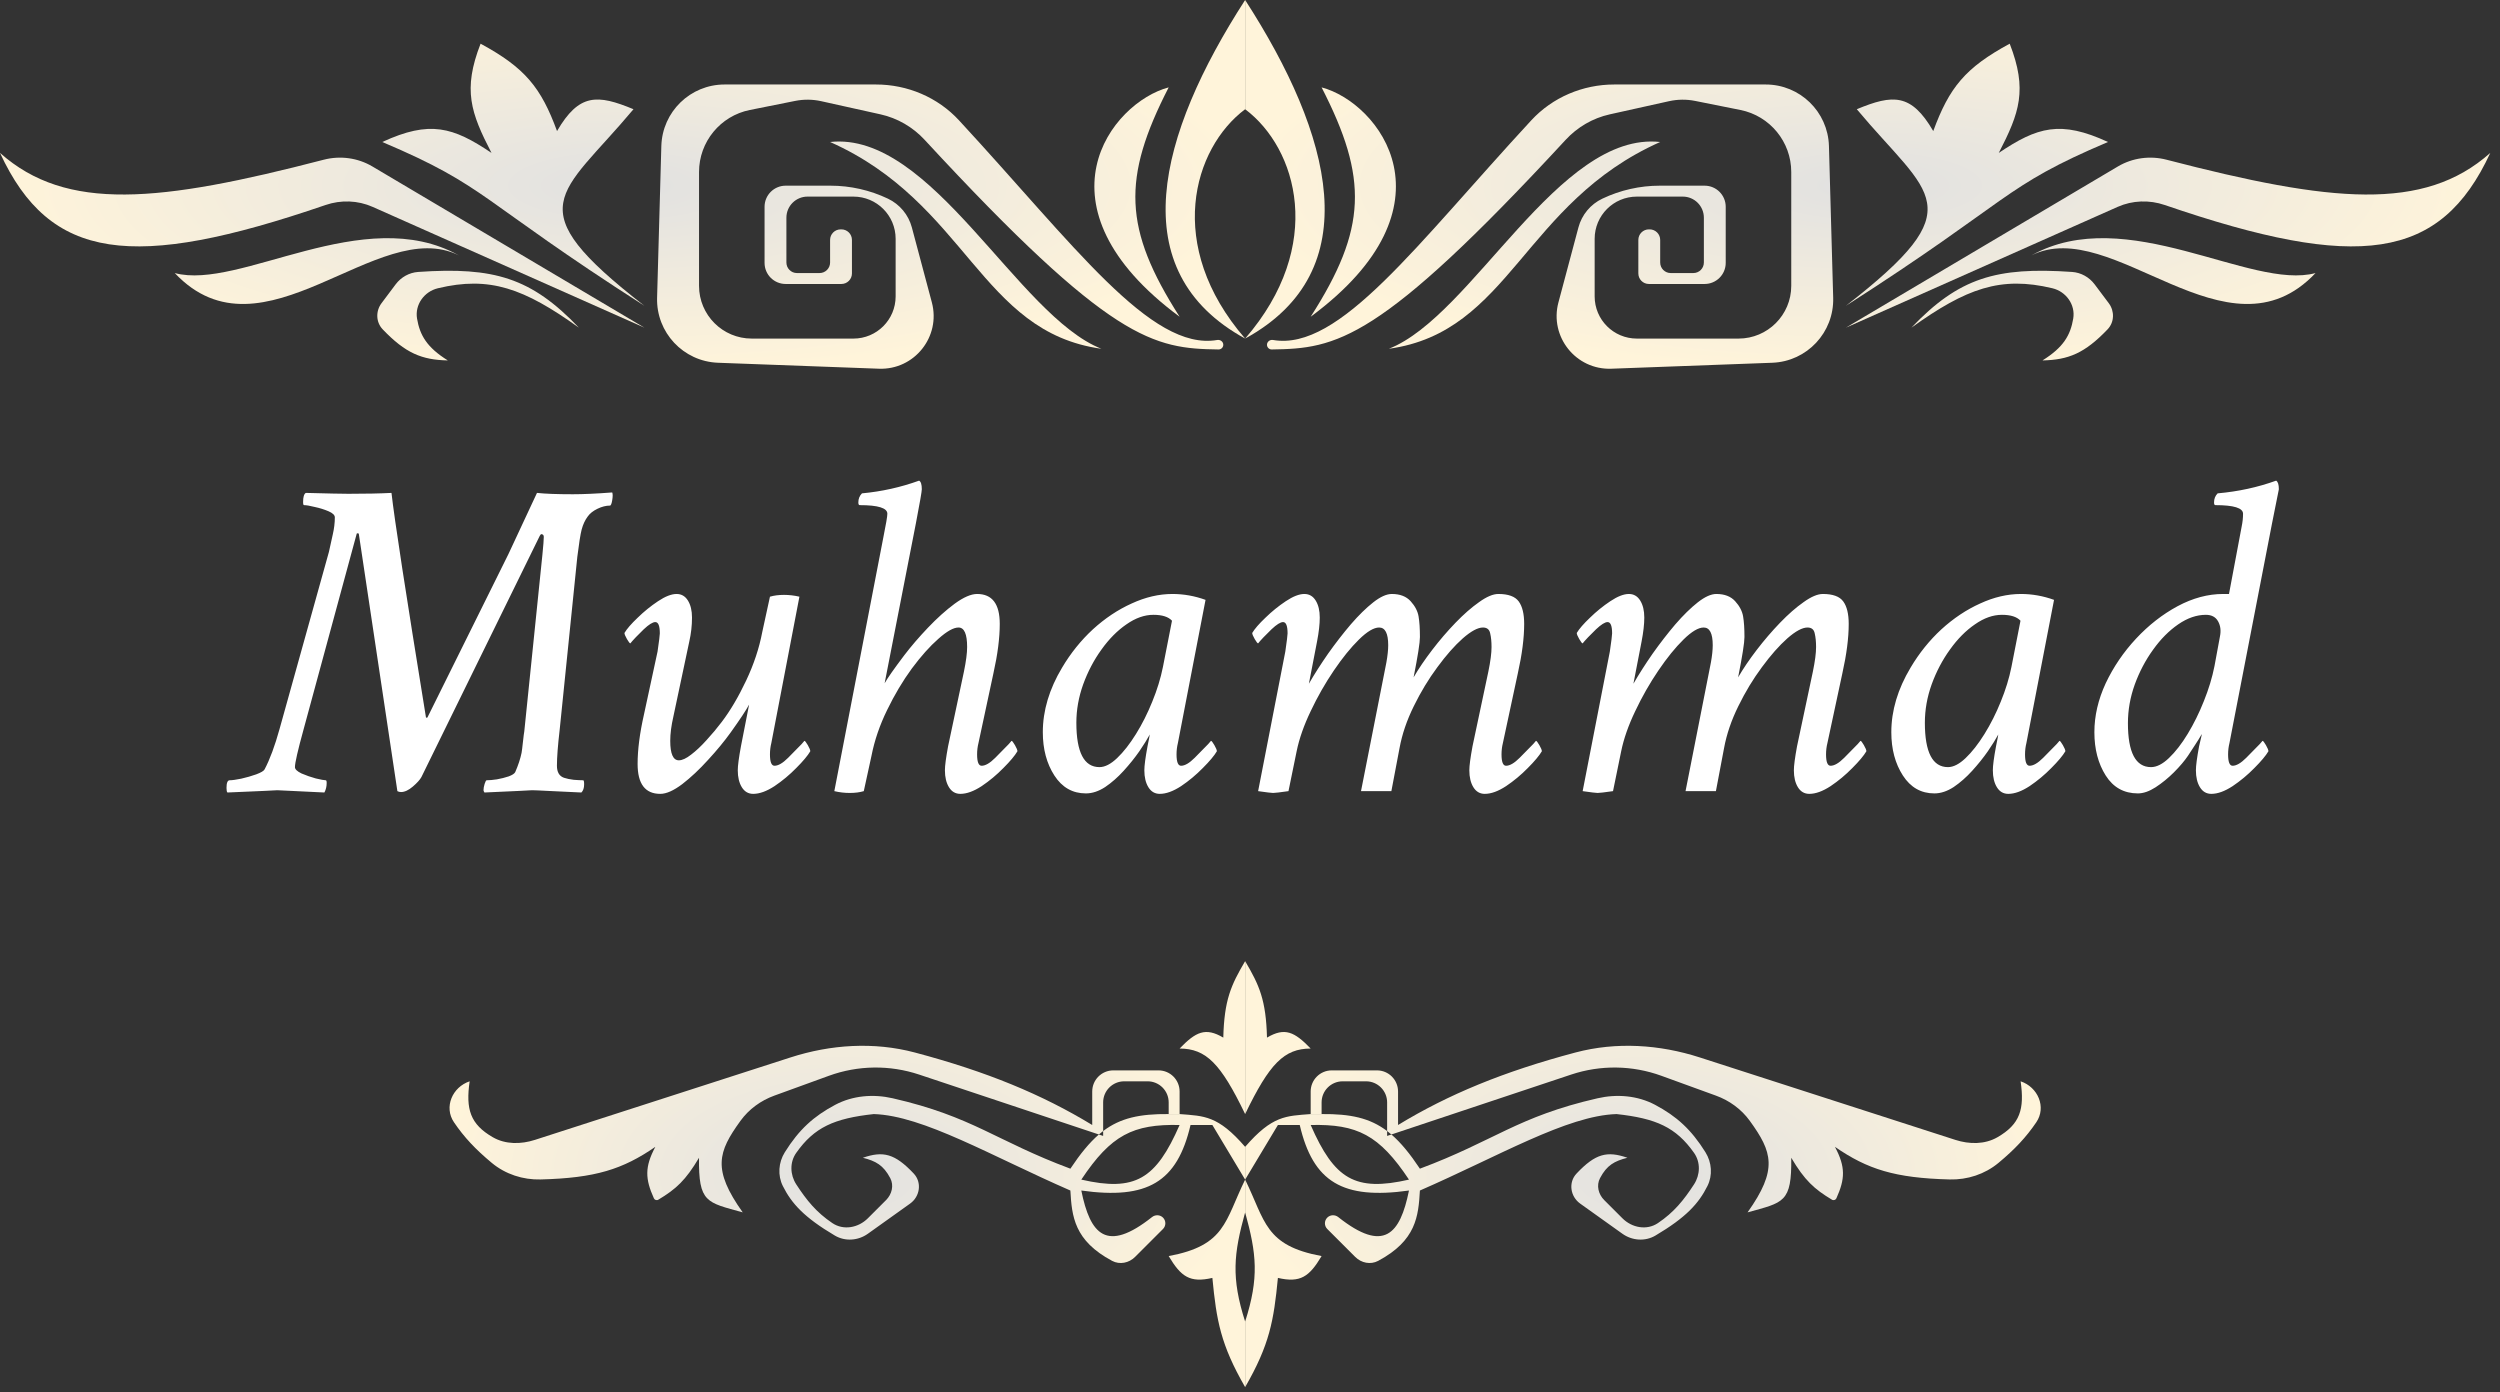 <svg width="237" height="132" viewBox="0 0 237 132" fill="none" xmlns="http://www.w3.org/2000/svg">
<rect x="0" y="0" width="237" height="132" fill="#333333" stroke="none"/>
<path d="M50.712 108.06C49.389 108.487 47.921 108.504 46.717 107.809C44.579 106.575 44.141 105.154 44.523 102.508V102.508C42.88 103.056 42.063 104.953 43.034 106.388C43.998 107.812 45.094 108.974 46.627 110.246C47.917 111.316 49.57 111.855 51.246 111.812C56.441 111.679 59.035 110.851 62.126 108.72C61.105 110.641 61.162 111.76 61.989 113.6C62.06 113.76 62.257 113.822 62.408 113.731C64.082 112.73 65.004 111.892 66.267 109.756C66.215 114.032 66.984 113.977 70.409 114.933C67.519 110.86 68.052 109.221 70.198 106.254C70.996 105.151 72.126 104.331 73.405 103.866L78.578 101.985C81.334 100.982 84.349 100.942 87.131 101.869L104.173 107.55C104.307 107.435 104.442 107.326 104.578 107.223V104.508C104.578 103.403 105.474 102.508 106.578 102.508H108.791C109.896 102.508 110.791 103.403 110.791 104.508V105.614H111.826V103.472C111.826 102.368 110.931 101.472 109.826 101.472H105.543C104.438 101.472 103.543 102.368 103.543 103.472V106.65C98.774 103.748 93.532 101.584 86.726 99.777C82.846 98.747 78.753 99.014 74.933 100.247L50.712 108.06Z" fill="url(#paint0_radial_692_1640)"/>
<path fill-rule="evenodd" clip-rule="evenodd" d="M118.039 111.827V108.721C115.458 105.74 114.163 105.799 111.826 105.614H110.791C108.063 105.589 106.222 105.979 104.578 107.223V107.685L104.173 107.55C103.27 108.327 102.409 109.382 101.472 110.791C94.422 108.167 92.242 105.859 84.63 104.117C82.793 103.696 80.838 103.854 79.173 104.739C77.141 105.82 75.748 107.075 74.4 109.235C73.798 110.201 73.705 111.42 74.215 112.438C75.049 114.107 76.25 115.417 79.138 117.128C80.119 117.709 81.35 117.62 82.278 116.957L86.28 114.099C87.218 113.429 87.413 112.09 86.621 111.251C84.83 109.354 83.723 109.09 81.799 109.756C83.024 110.067 83.747 110.456 84.396 111.688C84.76 112.378 84.552 113.216 84 113.767L82.275 115.492C81.371 116.397 79.966 116.664 78.906 115.948C77.391 114.927 76.478 113.802 75.488 112.283C74.894 111.372 74.854 110.185 75.48 109.296C77.188 106.871 79.076 106.022 82.834 105.614C87.514 105.758 93.973 109.592 101.472 112.862C101.61 115.305 101.827 117.608 105.43 119.531C106.15 119.915 107.027 119.733 107.604 119.156L110.252 116.508C110.55 116.21 110.55 115.727 110.252 115.429V115.429C109.971 115.149 109.521 115.134 109.21 115.381C104.882 118.812 103.349 117.017 102.508 112.862C108.784 113.743 111.6 112.063 112.862 106.65H114.933L118.039 111.827ZM102.508 111.827C105.324 107.593 107.416 106.549 111.826 106.65C109.581 111.782 107.623 113.001 102.508 111.827Z" fill="url(#paint1_radial_692_1640)"/>
<path d="M118.039 114.933V111.827C116.112 115.763 116.189 118.074 110.791 119.075C111.96 121.038 112.806 121.636 114.933 121.146C115.324 125.201 115.717 127.472 118.039 131.5V125.287C116.703 121.107 116.952 118.865 118.039 114.933Z" fill="url(#paint2_radial_692_1640)"/>
<path d="M115.968 98.366C116.06 94.792 116.696 93.394 118.039 91.118V105.614C115.722 100.811 114.342 99.414 111.826 99.401C113.364 97.812 114.276 97.364 115.968 98.366Z" fill="url(#paint3_radial_692_1640)"/>
<path d="M185.366 108.06C186.689 108.487 188.157 108.504 189.361 107.809C191.499 106.575 191.937 105.154 191.555 102.508V102.508C193.198 103.056 194.015 104.953 193.044 106.388C192.08 107.812 190.984 108.974 189.451 110.246C188.161 111.316 186.509 111.855 184.832 111.812C179.637 111.679 177.043 110.851 173.952 108.72C174.973 110.641 174.916 111.76 174.09 113.6C174.018 113.76 173.821 113.822 173.67 113.731C171.996 112.73 171.074 111.892 169.811 109.756C169.863 114.032 169.094 113.977 165.669 114.933C168.559 110.86 168.026 109.221 165.88 106.254C165.082 105.151 163.952 104.331 162.673 103.866L157.5 101.985C154.744 100.982 151.729 100.942 148.947 101.869L131.905 107.55C131.771 107.435 131.636 107.326 131.5 107.223V104.508C131.5 103.403 130.604 102.508 129.5 102.508H127.287C126.183 102.508 125.287 103.403 125.287 104.508V105.614H124.252V103.472C124.252 102.368 125.147 101.472 126.252 101.472H130.535C131.64 101.472 132.535 102.368 132.535 103.472V106.65C137.304 103.748 142.546 101.584 149.352 99.777C153.232 98.747 157.325 99.014 161.145 100.247L185.366 108.06Z" fill="url(#paint4_radial_692_1640)"/>
<path fill-rule="evenodd" clip-rule="evenodd" d="M118.039 111.827V108.721C120.62 105.74 121.915 105.799 124.252 105.614H125.287C128.015 105.589 129.856 105.979 131.5 107.223V107.685L131.905 107.55C132.808 108.327 133.669 109.382 134.606 110.791C141.656 108.167 143.836 105.859 151.448 104.117C153.285 103.696 155.24 103.854 156.905 104.739C158.938 105.82 160.33 107.075 161.678 109.235C162.281 110.201 162.373 111.42 161.863 112.438C161.029 114.107 159.828 115.417 156.941 117.128C155.96 117.709 154.728 117.62 153.8 116.957L149.798 114.099C148.86 113.429 148.665 112.09 149.457 111.251C151.248 109.354 152.355 109.09 154.279 109.756C153.054 110.067 152.331 110.456 151.682 111.688C151.319 112.378 151.526 113.216 152.078 113.767L153.803 115.492C154.708 116.397 156.112 116.664 157.173 115.948C158.687 114.927 159.6 113.802 160.591 112.283C161.184 111.372 161.224 110.185 160.598 109.296C158.89 106.871 157.002 106.022 153.244 105.614C148.564 105.758 142.105 109.592 134.606 112.862C134.468 115.305 134.251 117.608 130.648 119.531C129.928 119.915 129.051 119.733 128.474 119.156L125.826 116.508C125.528 116.21 125.528 115.727 125.826 115.429V115.429C126.107 115.149 126.557 115.134 126.868 115.381C131.196 118.812 132.729 117.017 133.571 112.862C127.294 113.743 124.478 112.063 123.216 106.65H121.145L118.039 111.827ZM133.571 111.827C130.754 107.593 128.662 106.549 124.252 106.65C126.497 111.782 128.455 113.001 133.571 111.827Z" fill="url(#paint5_radial_692_1640)"/>
<path d="M118.039 114.933V111.827C119.967 115.763 119.889 118.074 125.287 119.075C124.119 121.038 123.273 121.636 121.145 121.146C120.754 125.201 120.361 127.472 118.039 131.5V125.287C119.375 121.107 119.126 118.865 118.039 114.933Z" fill="url(#paint6_radial_692_1640)"/>
<path d="M120.11 98.366C120.019 94.792 119.382 93.394 118.039 91.118V105.614C120.356 100.811 121.736 99.414 124.252 99.401C122.714 97.812 121.802 97.364 120.11 98.366Z" fill="url(#paint7_radial_692_1640)"/>
<path d="M40.551 67.953L48.199 52.527L50.906 46.727C51.68 46.812 52.811 46.855 54.301 46.855C54.802 46.855 55.361 46.841 55.977 46.812C56.607 46.784 57.294 46.741 58.039 46.684C58.096 46.827 58.096 47.07 58.039 47.414C57.982 47.758 57.91 47.93 57.824 47.93C57.452 47.93 57.058 48.03 56.643 48.23C56.227 48.431 55.919 48.675 55.719 48.961C55.461 49.305 55.268 49.72 55.139 50.207C55.024 50.651 54.888 51.51 54.73 52.785L53.055 69.199C52.883 70.674 52.797 71.806 52.797 72.594C52.797 73.195 53.019 73.575 53.463 73.732C53.721 73.818 54.029 73.883 54.387 73.926C54.759 73.954 55.06 73.969 55.289 73.969C55.346 73.969 55.375 74.098 55.375 74.356C55.375 74.699 55.289 74.957 55.117 75.129C53.785 75.057 52.725 75.007 51.938 74.978C51.164 74.936 50.663 74.914 50.434 74.914C50.391 74.914 49.99 74.936 49.23 74.978C48.486 75.007 47.383 75.057 45.922 75.129C45.865 75.029 45.836 74.957 45.836 74.914C45.836 74.742 45.872 74.542 45.943 74.312C46.015 74.083 46.079 73.969 46.137 73.969C46.395 73.969 46.717 73.94 47.103 73.883C47.505 73.811 47.877 73.718 48.221 73.603C48.565 73.475 48.772 73.338 48.844 73.195C49.13 72.537 49.331 71.928 49.445 71.369C49.474 71.212 49.517 70.868 49.574 70.338C49.632 69.808 49.675 69.471 49.703 69.328L51.422 52.57C51.508 51.711 51.551 51.152 51.551 50.895C51.551 50.723 51.465 50.637 51.293 50.637C51.279 50.637 51.236 50.694 51.164 50.809L39.949 73.668C39.806 73.926 39.534 74.227 39.133 74.57C38.732 74.914 38.359 75.086 38.016 75.086C37.887 75.086 37.772 75.057 37.672 75L34.02 50.637C34.005 50.579 33.977 50.551 33.934 50.551C33.848 50.551 33.805 50.579 33.805 50.637L28.777 69.156C28.233 71.133 27.961 72.322 27.961 72.723C27.961 72.923 28.169 73.124 28.584 73.324C29.014 73.51 29.465 73.668 29.938 73.797C30.424 73.912 30.74 73.969 30.883 73.969C30.94 73.969 30.969 74.055 30.969 74.227C30.969 74.556 30.897 74.857 30.754 75.129C29.422 75.057 28.384 75.007 27.639 74.978C26.894 74.936 26.443 74.914 26.285 74.914C26.242 74.914 25.827 74.936 25.039 74.978C24.251 75.007 23.091 75.057 21.559 75.129C21.501 75.072 21.473 74.928 21.473 74.699C21.473 74.212 21.573 73.969 21.773 73.969C22.003 73.969 22.368 73.919 22.869 73.818C23.37 73.704 23.843 73.568 24.287 73.41C24.745 73.238 25.01 73.081 25.082 72.938C25.583 71.992 26.056 70.717 26.5 69.113L31.184 52.312C31.298 51.754 31.42 51.203 31.549 50.658C31.678 50.1 31.742 49.562 31.742 49.047C31.742 48.832 31.542 48.639 31.141 48.467C30.74 48.295 30.303 48.159 29.83 48.059C29.372 47.944 29.035 47.887 28.82 47.887C28.763 47.887 28.734 47.786 28.734 47.586C28.734 47.113 28.82 46.827 28.992 46.727C30.052 46.755 30.919 46.777 31.592 46.791C32.265 46.805 32.745 46.812 33.031 46.812C33.848 46.812 34.592 46.805 35.266 46.791C35.953 46.777 36.569 46.755 37.113 46.727C37.242 47.901 37.579 50.264 38.123 53.816C38.667 57.354 39.419 62.081 40.379 67.996C40.379 68.025 40.393 68.039 40.422 68.039C40.508 68.039 40.551 68.01 40.551 67.953ZM64.141 56.309C64.599 56.309 64.957 56.516 65.215 56.932C65.473 57.347 65.602 57.884 65.602 58.543C65.602 59.302 65.516 60.061 65.344 60.82L63.84 67.91C63.639 68.784 63.539 69.557 63.539 70.231C63.539 71.462 63.811 72.078 64.356 72.078C64.671 72.078 65.057 71.899 65.516 71.541C65.988 71.183 66.475 70.725 66.977 70.166C67.492 69.607 67.972 69.034 68.416 68.447C69.232 67.373 70.006 66.062 70.736 64.516C71.467 62.969 71.975 61.436 72.262 59.918L72.992 56.566C73.379 56.452 73.823 56.395 74.324 56.395C74.811 56.395 75.298 56.452 75.785 56.566L73.121 70.445C73.035 70.789 72.992 71.147 72.992 71.519C72.992 72.236 73.135 72.594 73.422 72.594C73.78 72.594 74.21 72.343 74.711 71.842C75.212 71.326 75.642 70.889 76 70.531L76.258 70.231C76.315 70.231 76.422 70.367 76.58 70.639C76.738 70.911 76.816 71.104 76.816 71.219C76.573 71.634 76.129 72.164 75.484 72.809C74.854 73.453 74.167 74.026 73.422 74.527C72.677 75.014 72.004 75.258 71.402 75.258C70.944 75.258 70.586 75.05 70.328 74.635C70.07 74.219 69.941 73.682 69.941 73.023C69.941 72.594 70.042 71.835 70.242 70.746L71.016 66.793C70.743 67.309 70.156 68.197 69.254 69.457C68.667 70.273 67.958 71.133 67.127 72.035C66.311 72.938 65.494 73.704 64.678 74.334C63.861 74.95 63.167 75.258 62.594 75.258C61.161 75.258 60.445 74.312 60.445 72.422C60.445 71.076 60.646 69.514 61.047 67.738L62.336 61.766C62.479 60.777 62.551 60.204 62.551 60.047C62.551 59.331 62.408 58.973 62.121 58.973C61.878 58.973 61.512 59.202 61.025 59.66C60.796 59.889 60.546 60.14 60.273 60.412C60.016 60.684 59.844 60.878 59.758 60.992C59.7 60.992 59.593 60.856 59.435 60.584C59.278 60.312 59.199 60.118 59.199 60.004C59.428 59.617 59.844 59.137 60.445 58.565C61.047 57.977 61.691 57.454 62.379 56.996C63.066 56.538 63.654 56.309 64.141 56.309ZM92.629 56.309C94.061 56.309 94.777 57.254 94.777 59.145C94.777 60.477 94.577 62.038 94.176 63.828L92.758 70.445C92.672 70.789 92.629 71.147 92.629 71.519C92.629 72.236 92.772 72.594 93.059 72.594C93.417 72.594 93.846 72.343 94.348 71.842C94.849 71.326 95.279 70.889 95.637 70.531L95.894 70.231C95.952 70.231 96.059 70.367 96.217 70.639C96.374 70.911 96.453 71.104 96.453 71.219C96.21 71.634 95.766 72.164 95.121 72.809C94.491 73.453 93.803 74.026 93.059 74.527C92.314 75.014 91.641 75.258 91.039 75.258C90.581 75.258 90.223 75.05 89.965 74.635C89.707 74.219 89.578 73.682 89.578 73.023C89.578 72.594 89.678 71.835 89.879 70.746L91.383 63.656C91.583 62.682 91.684 61.909 91.684 61.336C91.684 60.104 91.412 59.488 90.867 59.488C90.394 59.488 89.757 59.846 88.955 60.562C88.153 61.264 87.315 62.203 86.441 63.377C85.582 64.551 84.801 65.862 84.1 67.309C83.398 68.741 82.904 70.188 82.617 71.648L81.887 75C81.5 75.115 81.056 75.172 80.555 75.172C80.068 75.172 79.581 75.115 79.094 75L83.734 50.98C83.992 49.706 84.121 48.947 84.121 48.703C84.121 48.159 83.247 47.887 81.5 47.887C81.414 47.887 81.371 47.801 81.371 47.629C81.371 47.285 81.486 46.999 81.715 46.77C83.577 46.598 85.382 46.197 87.129 45.566C87.301 45.652 87.387 45.925 87.387 46.383C87.387 46.583 87.201 47.658 86.828 49.605L83.863 64.773C84.135 64.287 84.758 63.398 85.732 62.109C86.377 61.264 87.122 60.398 87.967 59.51C88.826 58.607 89.671 57.848 90.502 57.232C91.347 56.617 92.056 56.309 92.629 56.309ZM111.148 56.309C112.208 56.309 113.254 56.495 114.285 56.867L111.664 70.445C111.578 70.789 111.535 71.147 111.535 71.519C111.535 72.236 111.678 72.594 111.965 72.594C112.323 72.594 112.753 72.343 113.254 71.842C113.755 71.326 114.185 70.889 114.543 70.531L114.801 70.231C114.858 70.231 114.965 70.367 115.123 70.639C115.281 70.911 115.359 71.104 115.359 71.219C115.116 71.634 114.672 72.164 114.027 72.809C113.397 73.453 112.71 74.026 111.965 74.527C111.22 75.014 110.547 75.258 109.945 75.258C109.487 75.258 109.129 75.05 108.871 74.635C108.613 74.219 108.484 73.682 108.484 73.023C108.484 72.579 108.585 71.82 108.785 70.746L108.936 69.994C108.979 69.794 109 69.672 109 69.629C108.771 70.059 108.441 70.588 108.012 71.219C107.582 71.835 107.088 72.451 106.529 73.066C105.971 73.682 105.383 74.198 104.768 74.613C104.152 75.014 103.543 75.215 102.941 75.215C101.681 75.215 100.686 74.649 99.955 73.518C99.225 72.386 98.859 71.018 98.859 69.414C98.859 67.366 99.468 65.325 100.686 63.291C101.502 61.916 102.476 60.706 103.607 59.66C104.753 58.615 105.978 57.798 107.281 57.211C108.585 56.609 109.874 56.309 111.148 56.309ZM109.344 58.285C108.499 58.285 107.646 58.586 106.787 59.188C105.928 59.775 105.14 60.57 104.424 61.572C103.708 62.56 103.128 63.663 102.684 64.881C102.254 66.084 102.039 67.294 102.039 68.512C102.039 71.319 102.77 72.723 104.23 72.723C104.746 72.723 105.305 72.436 105.906 71.863C106.508 71.29 107.102 70.531 107.689 69.586C108.277 68.641 108.792 67.617 109.236 66.514C109.695 65.397 110.031 64.301 110.246 63.227L111.105 58.844C110.762 58.471 110.174 58.285 109.344 58.285ZM131.945 56.309C132.719 56.309 133.313 56.538 133.729 56.996C134.144 57.454 134.395 57.934 134.48 58.435C134.566 58.937 134.609 59.589 134.609 60.391C134.609 60.921 134.409 62.195 134.008 64.215C134.48 63.398 135.068 62.532 135.77 61.615C136.471 60.699 137.209 59.839 137.982 59.037C138.756 58.235 139.501 57.583 140.217 57.082C140.933 56.566 141.542 56.309 142.043 56.309C142.988 56.309 143.633 56.545 143.977 57.018C144.32 57.49 144.492 58.199 144.492 59.145C144.492 60.477 144.292 62.038 143.891 63.828L142.473 70.445C142.387 70.789 142.344 71.147 142.344 71.519C142.344 72.236 142.487 72.594 142.773 72.594C143.132 72.594 143.561 72.343 144.062 71.842C144.564 71.326 144.993 70.889 145.352 70.531L145.609 70.231C145.667 70.231 145.774 70.367 145.932 70.639C146.089 70.911 146.168 71.104 146.168 71.219C145.924 71.634 145.48 72.164 144.836 72.809C144.206 73.453 143.518 74.026 142.773 74.527C142.029 75.014 141.355 75.258 140.754 75.258C140.296 75.258 139.938 75.05 139.68 74.635C139.422 74.219 139.293 73.682 139.293 73.023C139.293 72.594 139.393 71.835 139.594 70.746L141.098 63.656C141.298 62.682 141.398 61.909 141.398 61.336C141.398 60.835 141.355 60.405 141.27 60.047C141.198 59.675 140.969 59.488 140.582 59.488C140.095 59.488 139.458 59.832 138.67 60.52C137.896 61.207 137.094 62.117 136.264 63.248C135.433 64.365 134.688 65.597 134.029 66.943C133.37 68.275 132.919 69.6 132.676 70.918L131.902 75H129.023L131.43 62.797C131.544 62.152 131.602 61.608 131.602 61.164C131.602 60.047 131.315 59.488 130.742 59.488C130.241 59.488 129.604 59.868 128.83 60.627C128.057 61.386 127.262 62.367 126.445 63.57C125.629 64.773 124.898 66.055 124.254 67.416C123.609 68.762 123.165 70.03 122.922 71.219L122.148 75C121.346 75.115 120.859 75.172 120.688 75.172C120.544 75.172 120.072 75.115 119.27 75L121.848 61.766C121.991 60.777 122.062 60.204 122.062 60.047C122.062 59.331 121.919 58.973 121.633 58.973C121.389 58.973 121.024 59.202 120.537 59.66C120.308 59.889 120.057 60.14 119.785 60.412C119.527 60.684 119.355 60.878 119.27 60.992C119.212 60.992 119.105 60.856 118.947 60.584C118.79 60.312 118.711 60.118 118.711 60.004C118.94 59.617 119.355 59.137 119.957 58.565C120.559 57.977 121.203 57.454 121.891 56.996C122.578 56.538 123.165 56.309 123.652 56.309C124.111 56.309 124.469 56.516 124.727 56.932C124.984 57.347 125.113 57.884 125.113 58.543C125.113 59.173 125.027 59.932 124.855 60.82L124.082 64.816C124.612 63.9 125.221 62.947 125.908 61.959C126.61 60.971 127.326 60.047 128.057 59.188C128.801 58.328 129.51 57.633 130.184 57.103C130.857 56.574 131.444 56.309 131.945 56.309ZM162.711 56.309C163.484 56.309 164.079 56.538 164.494 56.996C164.91 57.454 165.16 57.934 165.246 58.435C165.332 58.937 165.375 59.589 165.375 60.391C165.375 60.921 165.174 62.195 164.773 64.215C165.246 63.398 165.833 62.532 166.535 61.615C167.237 60.699 167.975 59.839 168.748 59.037C169.521 58.235 170.266 57.583 170.982 57.082C171.699 56.566 172.307 56.309 172.809 56.309C173.754 56.309 174.398 56.545 174.742 57.018C175.086 57.49 175.258 58.199 175.258 59.145C175.258 60.477 175.057 62.038 174.656 63.828L173.238 70.445C173.152 70.789 173.109 71.147 173.109 71.519C173.109 72.236 173.253 72.594 173.539 72.594C173.897 72.594 174.327 72.343 174.828 71.842C175.329 71.326 175.759 70.889 176.117 70.531L176.375 70.231C176.432 70.231 176.54 70.367 176.697 70.639C176.855 70.911 176.934 71.104 176.934 71.219C176.69 71.634 176.246 72.164 175.602 72.809C174.971 73.453 174.284 74.026 173.539 74.527C172.794 75.014 172.121 75.258 171.52 75.258C171.061 75.258 170.703 75.05 170.445 74.635C170.188 74.219 170.059 73.682 170.059 73.023C170.059 72.594 170.159 71.835 170.359 70.746L171.863 63.656C172.064 62.682 172.164 61.909 172.164 61.336C172.164 60.835 172.121 60.405 172.035 60.047C171.964 59.675 171.734 59.488 171.348 59.488C170.861 59.488 170.223 59.832 169.436 60.52C168.662 61.207 167.86 62.117 167.029 63.248C166.199 64.365 165.454 65.597 164.795 66.943C164.136 68.275 163.685 69.6 163.441 70.918L162.668 75H159.789L162.195 62.797C162.31 62.152 162.367 61.608 162.367 61.164C162.367 60.047 162.081 59.488 161.508 59.488C161.007 59.488 160.369 59.868 159.596 60.627C158.822 61.386 158.027 62.367 157.211 63.57C156.395 64.773 155.664 66.055 155.02 67.416C154.375 68.762 153.931 70.03 153.688 71.219L152.914 75C152.112 75.115 151.625 75.172 151.453 75.172C151.31 75.172 150.837 75.115 150.035 75L152.613 61.766C152.757 60.777 152.828 60.204 152.828 60.047C152.828 59.331 152.685 58.973 152.398 58.973C152.155 58.973 151.79 59.202 151.303 59.66C151.074 59.889 150.823 60.14 150.551 60.412C150.293 60.684 150.121 60.878 150.035 60.992C149.978 60.992 149.87 60.856 149.713 60.584C149.555 60.312 149.477 60.118 149.477 60.004C149.706 59.617 150.121 59.137 150.723 58.565C151.324 57.977 151.969 57.454 152.656 56.996C153.344 56.538 153.931 56.309 154.418 56.309C154.876 56.309 155.234 56.516 155.492 56.932C155.75 57.347 155.879 57.884 155.879 58.543C155.879 59.173 155.793 59.932 155.621 60.82L154.848 64.816C155.378 63.9 155.986 62.947 156.674 61.959C157.376 60.971 158.092 60.047 158.822 59.188C159.567 58.328 160.276 57.633 160.949 57.103C161.622 56.574 162.21 56.309 162.711 56.309ZM191.586 56.309C192.646 56.309 193.691 56.495 194.723 56.867L192.102 70.445C192.016 70.789 191.973 71.147 191.973 71.519C191.973 72.236 192.116 72.594 192.402 72.594C192.76 72.594 193.19 72.343 193.691 71.842C194.193 71.326 194.622 70.889 194.98 70.531L195.238 70.231C195.296 70.231 195.403 70.367 195.561 70.639C195.718 70.911 195.797 71.104 195.797 71.219C195.553 71.634 195.109 72.164 194.465 72.809C193.835 73.453 193.147 74.026 192.402 74.527C191.658 75.014 190.984 75.258 190.383 75.258C189.924 75.258 189.566 75.05 189.309 74.635C189.051 74.219 188.922 73.682 188.922 73.023C188.922 72.579 189.022 71.82 189.223 70.746L189.373 69.994C189.416 69.794 189.438 69.672 189.438 69.629C189.208 70.059 188.879 70.588 188.449 71.219C188.02 71.835 187.525 72.451 186.967 73.066C186.408 73.682 185.821 74.198 185.205 74.613C184.589 75.014 183.98 75.215 183.379 75.215C182.118 75.215 181.123 74.649 180.393 73.518C179.662 72.386 179.297 71.018 179.297 69.414C179.297 67.366 179.906 65.325 181.123 63.291C181.939 61.916 182.913 60.706 184.045 59.66C185.191 58.615 186.415 57.798 187.719 57.211C189.022 56.609 190.311 56.309 191.586 56.309ZM189.781 58.285C188.936 58.285 188.084 58.586 187.225 59.188C186.365 59.775 185.577 60.57 184.861 61.572C184.145 62.56 183.565 63.663 183.121 64.881C182.691 66.084 182.477 67.294 182.477 68.512C182.477 71.319 183.207 72.723 184.668 72.723C185.184 72.723 185.742 72.436 186.344 71.863C186.945 71.29 187.54 70.531 188.127 69.586C188.714 68.641 189.23 67.617 189.674 66.514C190.132 65.397 190.469 64.301 190.684 63.227L191.543 58.844C191.199 58.471 190.612 58.285 189.781 58.285ZM216.035 46.383L215.391 49.605L211.352 70.445C211.266 70.789 211.223 71.147 211.223 71.519C211.223 72.236 211.366 72.594 211.652 72.594C212.01 72.594 212.44 72.343 212.941 71.842C213.443 71.326 213.872 70.889 214.23 70.531L214.488 70.231C214.546 70.231 214.653 70.367 214.811 70.639C214.968 70.911 215.047 71.104 215.047 71.219C214.803 71.634 214.359 72.164 213.715 72.809C213.085 73.453 212.397 74.026 211.652 74.527C210.908 75.014 210.234 75.258 209.633 75.258C209.174 75.258 208.816 75.05 208.559 74.635C208.301 74.219 208.172 73.682 208.172 73.023C208.172 72.594 208.272 71.835 208.473 70.746C208.501 70.603 208.551 70.388 208.623 70.102C208.695 69.815 208.73 69.643 208.73 69.586C208.544 69.915 208.337 70.252 208.107 70.596C207.893 70.939 207.663 71.29 207.42 71.648C207.09 72.135 206.646 72.658 206.088 73.217C205.544 73.761 204.964 74.234 204.348 74.635C203.746 75.022 203.188 75.215 202.672 75.215C201.354 75.215 200.337 74.649 199.621 73.518C198.905 72.386 198.547 71.018 198.547 69.414C198.547 67.867 198.905 66.32 199.621 64.773C200.352 63.227 201.311 61.816 202.5 60.541C203.689 59.266 204.999 58.242 206.432 57.469C207.878 56.695 209.318 56.309 210.75 56.309H211.309L212.512 49.906C212.598 49.491 212.641 49.09 212.641 48.703C212.641 48.159 211.767 47.887 210.02 47.887C209.934 47.887 209.891 47.801 209.891 47.629C209.891 47.285 210.005 46.999 210.234 46.77C212.182 46.598 214.03 46.197 215.777 45.566C215.949 45.667 216.035 45.939 216.035 46.383ZM209.934 63.141L210.449 60.348C210.564 59.803 210.507 59.324 210.277 58.908C210.048 58.493 209.661 58.285 209.117 58.285C208.243 58.285 207.37 58.586 206.496 59.188C205.622 59.789 204.827 60.591 204.111 61.594C203.395 62.582 202.815 63.685 202.371 64.902C201.941 66.106 201.727 67.323 201.727 68.555C201.727 71.333 202.457 72.723 203.918 72.723C204.448 72.723 205.014 72.436 205.615 71.863C206.231 71.276 206.826 70.51 207.398 69.564C207.971 68.619 208.48 67.588 208.924 66.471C209.382 65.339 209.719 64.229 209.934 63.141Z" fill="white"/>
<path d="M0 14.496C6.3 20.098 15.079 19.198 30.687 15.142C32.25 14.736 33.917 14.96 35.306 15.783L61.09 31.063L35.33 19.614C33.92 18.987 32.318 18.935 30.859 19.436C12.55 25.716 4.737 24.728 0 14.496Z" fill="url(#paint8_radial_692_1640)"/>
<path d="M16.567 25.886C22.709 27.549 34.486 19.175 43.503 24.213C35.799 20.345 24.927 34.738 16.567 25.886Z" fill="url(#paint9_radial_692_1640)"/>
<path d="M42.453 34.169C40.475 32.938 39.804 31.791 39.536 30.205C39.314 28.887 40.214 27.637 41.514 27.326C46.406 26.155 49.66 27.317 54.878 31.063C50.376 26.336 46.825 25.284 39.647 25.78C38.797 25.839 38.019 26.275 37.508 26.956L36.167 28.745C35.605 29.494 35.631 30.543 36.278 31.221C38.443 33.484 39.98 34.116 42.453 34.169Z" fill="url(#paint10_radial_692_1640)"/>
<path d="M61.09 28.992C48.873 19.507 53.131 18.638 60.055 10.354C56.629 8.932 54.894 8.839 52.807 12.425C51.288 8.294 49.778 6.427 45.559 4.142C43.852 8.52 44.632 10.699 46.594 14.496C42.938 12.035 40.747 11.382 36.24 13.461C46.305 17.727 45.293 18.875 61.09 28.992Z" fill="url(#paint11_radial_692_1640)"/>
<path d="M78.693 22.744C78.693 22.192 79.141 21.744 79.693 21.744H79.764C80.316 21.744 80.764 22.192 80.764 22.744V25.921C80.764 26.474 80.316 26.921 79.764 26.921H74.48C73.376 26.921 72.48 26.026 72.48 24.921V19.602C72.48 18.498 73.376 17.602 74.48 17.602H78.728C80.614 17.602 82.475 18.023 84.178 18.834V18.834C85.296 19.366 86.125 20.363 86.444 21.56L88.34 28.669C89.206 31.918 86.684 35.079 83.324 34.954L68.068 34.389C64.778 34.267 62.2 31.517 62.292 28.226L62.695 13.843C62.786 10.595 65.444 8.01 68.692 8.01H83.039C86.023 8.01 88.89 9.217 90.915 11.409C101.807 23.194 109.097 33.322 115.395 32.23C115.685 32.18 115.968 32.392 115.968 32.686V32.686C115.968 32.932 115.766 33.132 115.519 33.129C109.37 33.045 105.37 32.431 87.653 13.254C86.537 12.046 85.079 11.198 83.474 10.841L77.858 9.594C77.043 9.412 76.199 9.403 75.38 9.567L71.091 10.425C68.287 10.986 66.268 13.448 66.268 16.309V27.098C66.268 29.86 68.506 32.098 71.268 32.098H80.906C83.115 32.098 84.906 30.308 84.906 28.098V22.638C84.906 20.429 83.115 18.638 80.906 18.638H76.551C75.447 18.638 74.551 19.533 74.551 20.638V24.886C74.551 25.438 74.999 25.886 75.551 25.886H77.693C78.245 25.886 78.693 25.438 78.693 24.886V22.744Z" fill="url(#paint12_radial_692_1640)"/>
<path d="M104.412 33.063C96.474 29.951 88.324 12.407 78.693 13.461C91.666 19.233 92.918 31.479 104.412 33.063Z" fill="url(#paint13_radial_692_1640)"/>
<path d="M111.827 30.028C106.485 21.683 106.361 16.914 110.791 8.283C105.363 9.714 97.626 19.511 111.827 30.028Z" fill="url(#paint14_radial_692_1640)"/>
<path d="M118.039 10.354C113.102 14.055 110.405 23.279 118.039 32.098C106.33 25.689 109.793 12.771 118.039 0V10.354Z" fill="url(#paint15_radial_692_1640)"/>
<path d="M236.079 14.496C229.778 20.098 221 19.198 205.392 15.142C203.829 14.736 202.162 14.96 200.773 15.783L174.988 31.063L200.748 19.614C202.158 18.987 203.76 18.935 205.22 19.436C223.529 25.716 231.342 24.728 236.079 14.496Z" fill="url(#paint16_radial_692_1640)"/>
<path d="M219.512 25.886C213.369 27.549 201.593 19.175 192.576 24.213C200.279 20.345 211.151 34.738 219.512 25.886Z" fill="url(#paint17_radial_692_1640)"/>
<path d="M193.626 34.169C195.604 32.938 196.275 31.791 196.542 30.205C196.765 28.887 195.865 27.637 194.565 27.326C189.672 26.155 186.419 27.317 181.201 31.063C185.703 26.336 189.254 25.284 196.432 25.78C197.281 25.839 198.06 26.275 198.571 26.956L199.912 28.745C200.474 29.494 200.448 30.543 199.8 31.221C197.636 33.484 196.099 34.116 193.626 34.169Z" fill="url(#paint18_radial_692_1640)"/>
<path d="M174.988 28.992C187.206 19.507 182.948 18.638 176.024 10.354C179.45 8.932 181.185 8.839 183.272 12.425C184.791 8.294 186.3 6.427 190.52 4.142C192.226 8.52 191.446 10.699 189.484 14.496C193.141 12.035 195.331 11.382 199.838 13.461C189.774 17.727 190.786 18.875 174.988 28.992Z" fill="url(#paint19_radial_692_1640)"/>
<path d="M157.386 22.744C157.386 22.192 156.938 21.744 156.386 21.744H156.315C155.763 21.744 155.315 22.192 155.315 22.744V25.921C155.315 26.474 155.763 26.921 156.315 26.921H161.598C162.703 26.921 163.598 26.026 163.598 24.921V19.602C163.598 18.498 162.703 17.602 161.598 17.602H157.351C155.465 17.602 153.603 18.023 151.901 18.834V18.834C150.782 19.366 149.954 20.363 149.635 21.56L147.739 28.669C146.872 31.918 149.395 35.079 152.755 34.954L168.011 34.389C171.301 34.267 173.878 31.517 173.786 28.226L173.384 13.843C173.293 10.595 170.635 8.01 167.386 8.01H153.04C150.056 8.01 147.189 9.217 145.164 11.409C134.272 23.194 126.982 33.322 120.683 32.23C120.393 32.18 120.11 32.392 120.11 32.686V32.686C120.11 32.932 120.313 33.132 120.559 33.129C126.708 33.045 130.709 32.431 148.426 13.254C149.542 12.046 150.999 11.198 152.605 10.841L158.22 9.594C159.035 9.412 159.88 9.403 160.698 9.567L164.988 10.425C167.792 10.986 169.811 13.448 169.811 16.309V27.098C169.811 29.86 167.572 32.098 164.811 32.098H155.173C152.964 32.098 151.173 30.308 151.173 28.098V22.638C151.173 20.429 152.964 18.638 155.173 18.638H159.527C160.632 18.638 161.527 19.533 161.527 20.638V24.886C161.527 25.438 161.08 25.886 160.527 25.886H158.386C157.833 25.886 157.386 25.438 157.386 24.886V22.744Z" fill="url(#paint20_radial_692_1640)"/>
<path d="M131.666 33.063C139.604 29.951 147.754 12.407 157.386 13.461C144.412 19.233 143.16 31.479 131.666 33.063Z" fill="url(#paint21_radial_692_1640)"/>
<path d="M124.252 30.028C129.594 21.683 129.718 16.914 125.287 8.283C130.716 9.714 138.453 19.511 124.252 30.028Z" fill="url(#paint22_radial_692_1640)"/>
<path d="M118.039 10.354C122.976 14.055 125.673 23.279 118.039 32.098C129.749 25.689 126.286 12.771 118.039 0V10.354Z" fill="url(#paint23_radial_692_1640)"/>
<defs>
<radialGradient id="paint0_radial_692_1640" cx="0" cy="0" r="1" gradientUnits="userSpaceOnUse" gradientTransform="translate(79.728 111.309) scale(38.311 20.191)">
<stop stop-color="#E1E1E1"/>
<stop offset="1" stop-color="#FFF4DA"/>
</radialGradient>
<radialGradient id="paint1_radial_692_1640" cx="0" cy="0" r="1" gradientUnits="userSpaceOnUse" gradientTransform="translate(79.728 111.309) scale(38.311 20.191)">
<stop stop-color="#E1E1E1"/>
<stop offset="1" stop-color="#FFF4DA"/>
</radialGradient>
<radialGradient id="paint2_radial_692_1640" cx="0" cy="0" r="1" gradientUnits="userSpaceOnUse" gradientTransform="translate(79.728 111.309) scale(38.311 20.191)">
<stop stop-color="#E1E1E1"/>
<stop offset="1" stop-color="#FFF4DA"/>
</radialGradient>
<radialGradient id="paint3_radial_692_1640" cx="0" cy="0" r="1" gradientUnits="userSpaceOnUse" gradientTransform="translate(79.728 111.309) scale(38.311 20.191)">
<stop stop-color="#E1E1E1"/>
<stop offset="1" stop-color="#FFF4DA"/>
</radialGradient>
<radialGradient id="paint4_radial_692_1640" cx="0" cy="0" r="1" gradientUnits="userSpaceOnUse" gradientTransform="translate(156.35 111.309) rotate(180) scale(38.311 20.191)">
<stop stop-color="#E1E1E1"/>
<stop offset="1" stop-color="#FFF4DA"/>
</radialGradient>
<radialGradient id="paint5_radial_692_1640" cx="0" cy="0" r="1" gradientUnits="userSpaceOnUse" gradientTransform="translate(156.35 111.309) rotate(180) scale(38.311 20.191)">
<stop stop-color="#E1E1E1"/>
<stop offset="1" stop-color="#FFF4DA"/>
</radialGradient>
<radialGradient id="paint6_radial_692_1640" cx="0" cy="0" r="1" gradientUnits="userSpaceOnUse" gradientTransform="translate(156.35 111.309) rotate(180) scale(38.311 20.191)">
<stop stop-color="#E1E1E1"/>
<stop offset="1" stop-color="#FFF4DA"/>
</radialGradient>
<radialGradient id="paint7_radial_692_1640" cx="0" cy="0" r="1" gradientUnits="userSpaceOnUse" gradientTransform="translate(156.35 111.309) rotate(180) scale(38.311 20.191)">
<stop stop-color="#E1E1E1"/>
<stop offset="1" stop-color="#FFF4DA"/>
</radialGradient>
<radialGradient id="paint8_radial_692_1640" cx="0" cy="0" r="1" gradientUnits="userSpaceOnUse" gradientTransform="translate(59.02 17.602) scale(59.02 17.602)">
<stop stop-color="#E1E1E1"/>
<stop offset="1" stop-color="#FFF4DA"/>
</radialGradient>
<radialGradient id="paint9_radial_692_1640" cx="0" cy="0" r="1" gradientUnits="userSpaceOnUse" gradientTransform="translate(59.02 17.602) scale(59.02 17.602)">
<stop stop-color="#E1E1E1"/>
<stop offset="1" stop-color="#FFF4DA"/>
</radialGradient>
<radialGradient id="paint10_radial_692_1640" cx="0" cy="0" r="1" gradientUnits="userSpaceOnUse" gradientTransform="translate(59.02 17.602) scale(59.02 17.602)">
<stop stop-color="#E1E1E1"/>
<stop offset="1" stop-color="#FFF4DA"/>
</radialGradient>
<radialGradient id="paint11_radial_692_1640" cx="0" cy="0" r="1" gradientUnits="userSpaceOnUse" gradientTransform="translate(59.02 17.602) scale(59.02 17.602)">
<stop stop-color="#E1E1E1"/>
<stop offset="1" stop-color="#FFF4DA"/>
</radialGradient>
<radialGradient id="paint12_radial_692_1640" cx="0" cy="0" r="1" gradientUnits="userSpaceOnUse" gradientTransform="translate(59.02 17.602) scale(59.02 17.602)">
<stop stop-color="#E1E1E1"/>
<stop offset="1" stop-color="#FFF4DA"/>
</radialGradient>
<radialGradient id="paint13_radial_692_1640" cx="0" cy="0" r="1" gradientUnits="userSpaceOnUse" gradientTransform="translate(59.02 17.602) scale(59.02 17.602)">
<stop stop-color="#E1E1E1"/>
<stop offset="1" stop-color="#FFF4DA"/>
</radialGradient>
<radialGradient id="paint14_radial_692_1640" cx="0" cy="0" r="1" gradientUnits="userSpaceOnUse" gradientTransform="translate(59.02 17.602) scale(59.02 17.602)">
<stop stop-color="#E1E1E1"/>
<stop offset="1" stop-color="#FFF4DA"/>
</radialGradient>
<radialGradient id="paint15_radial_692_1640" cx="0" cy="0" r="1" gradientUnits="userSpaceOnUse" gradientTransform="translate(59.02 17.602) scale(59.02 17.602)">
<stop stop-color="#E1E1E1"/>
<stop offset="1" stop-color="#FFF4DA"/>
</radialGradient>
<radialGradient id="paint16_radial_692_1640" cx="0" cy="0" r="1" gradientUnits="userSpaceOnUse" gradientTransform="translate(177.059 17.602) rotate(180) scale(59.02 17.602)">
<stop stop-color="#E1E1E1"/>
<stop offset="1" stop-color="#FFF4DA"/>
</radialGradient>
<radialGradient id="paint17_radial_692_1640" cx="0" cy="0" r="1" gradientUnits="userSpaceOnUse" gradientTransform="translate(177.059 17.602) rotate(180) scale(59.02 17.602)">
<stop stop-color="#E1E1E1"/>
<stop offset="1" stop-color="#FFF4DA"/>
</radialGradient>
<radialGradient id="paint18_radial_692_1640" cx="0" cy="0" r="1" gradientUnits="userSpaceOnUse" gradientTransform="translate(177.059 17.602) rotate(180) scale(59.02 17.602)">
<stop stop-color="#E1E1E1"/>
<stop offset="1" stop-color="#FFF4DA"/>
</radialGradient>
<radialGradient id="paint19_radial_692_1640" cx="0" cy="0" r="1" gradientUnits="userSpaceOnUse" gradientTransform="translate(177.059 17.602) rotate(180) scale(59.02 17.602)">
<stop stop-color="#E1E1E1"/>
<stop offset="1" stop-color="#FFF4DA"/>
</radialGradient>
<radialGradient id="paint20_radial_692_1640" cx="0" cy="0" r="1" gradientUnits="userSpaceOnUse" gradientTransform="translate(177.059 17.602) rotate(180) scale(59.02 17.602)">
<stop stop-color="#E1E1E1"/>
<stop offset="1" stop-color="#FFF4DA"/>
</radialGradient>
<radialGradient id="paint21_radial_692_1640" cx="0" cy="0" r="1" gradientUnits="userSpaceOnUse" gradientTransform="translate(177.059 17.602) rotate(180) scale(59.02 17.602)">
<stop stop-color="#E1E1E1"/>
<stop offset="1" stop-color="#FFF4DA"/>
</radialGradient>
<radialGradient id="paint22_radial_692_1640" cx="0" cy="0" r="1" gradientUnits="userSpaceOnUse" gradientTransform="translate(177.059 17.602) rotate(180) scale(59.02 17.602)">
<stop stop-color="#E1E1E1"/>
<stop offset="1" stop-color="#FFF4DA"/>
</radialGradient>
<radialGradient id="paint23_radial_692_1640" cx="0" cy="0" r="1" gradientUnits="userSpaceOnUse" gradientTransform="translate(177.059 17.602) rotate(180) scale(59.02 17.602)">
<stop stop-color="#E1E1E1"/>
<stop offset="1" stop-color="#FFF4DA"/>
</radialGradient>
</defs>
</svg>
